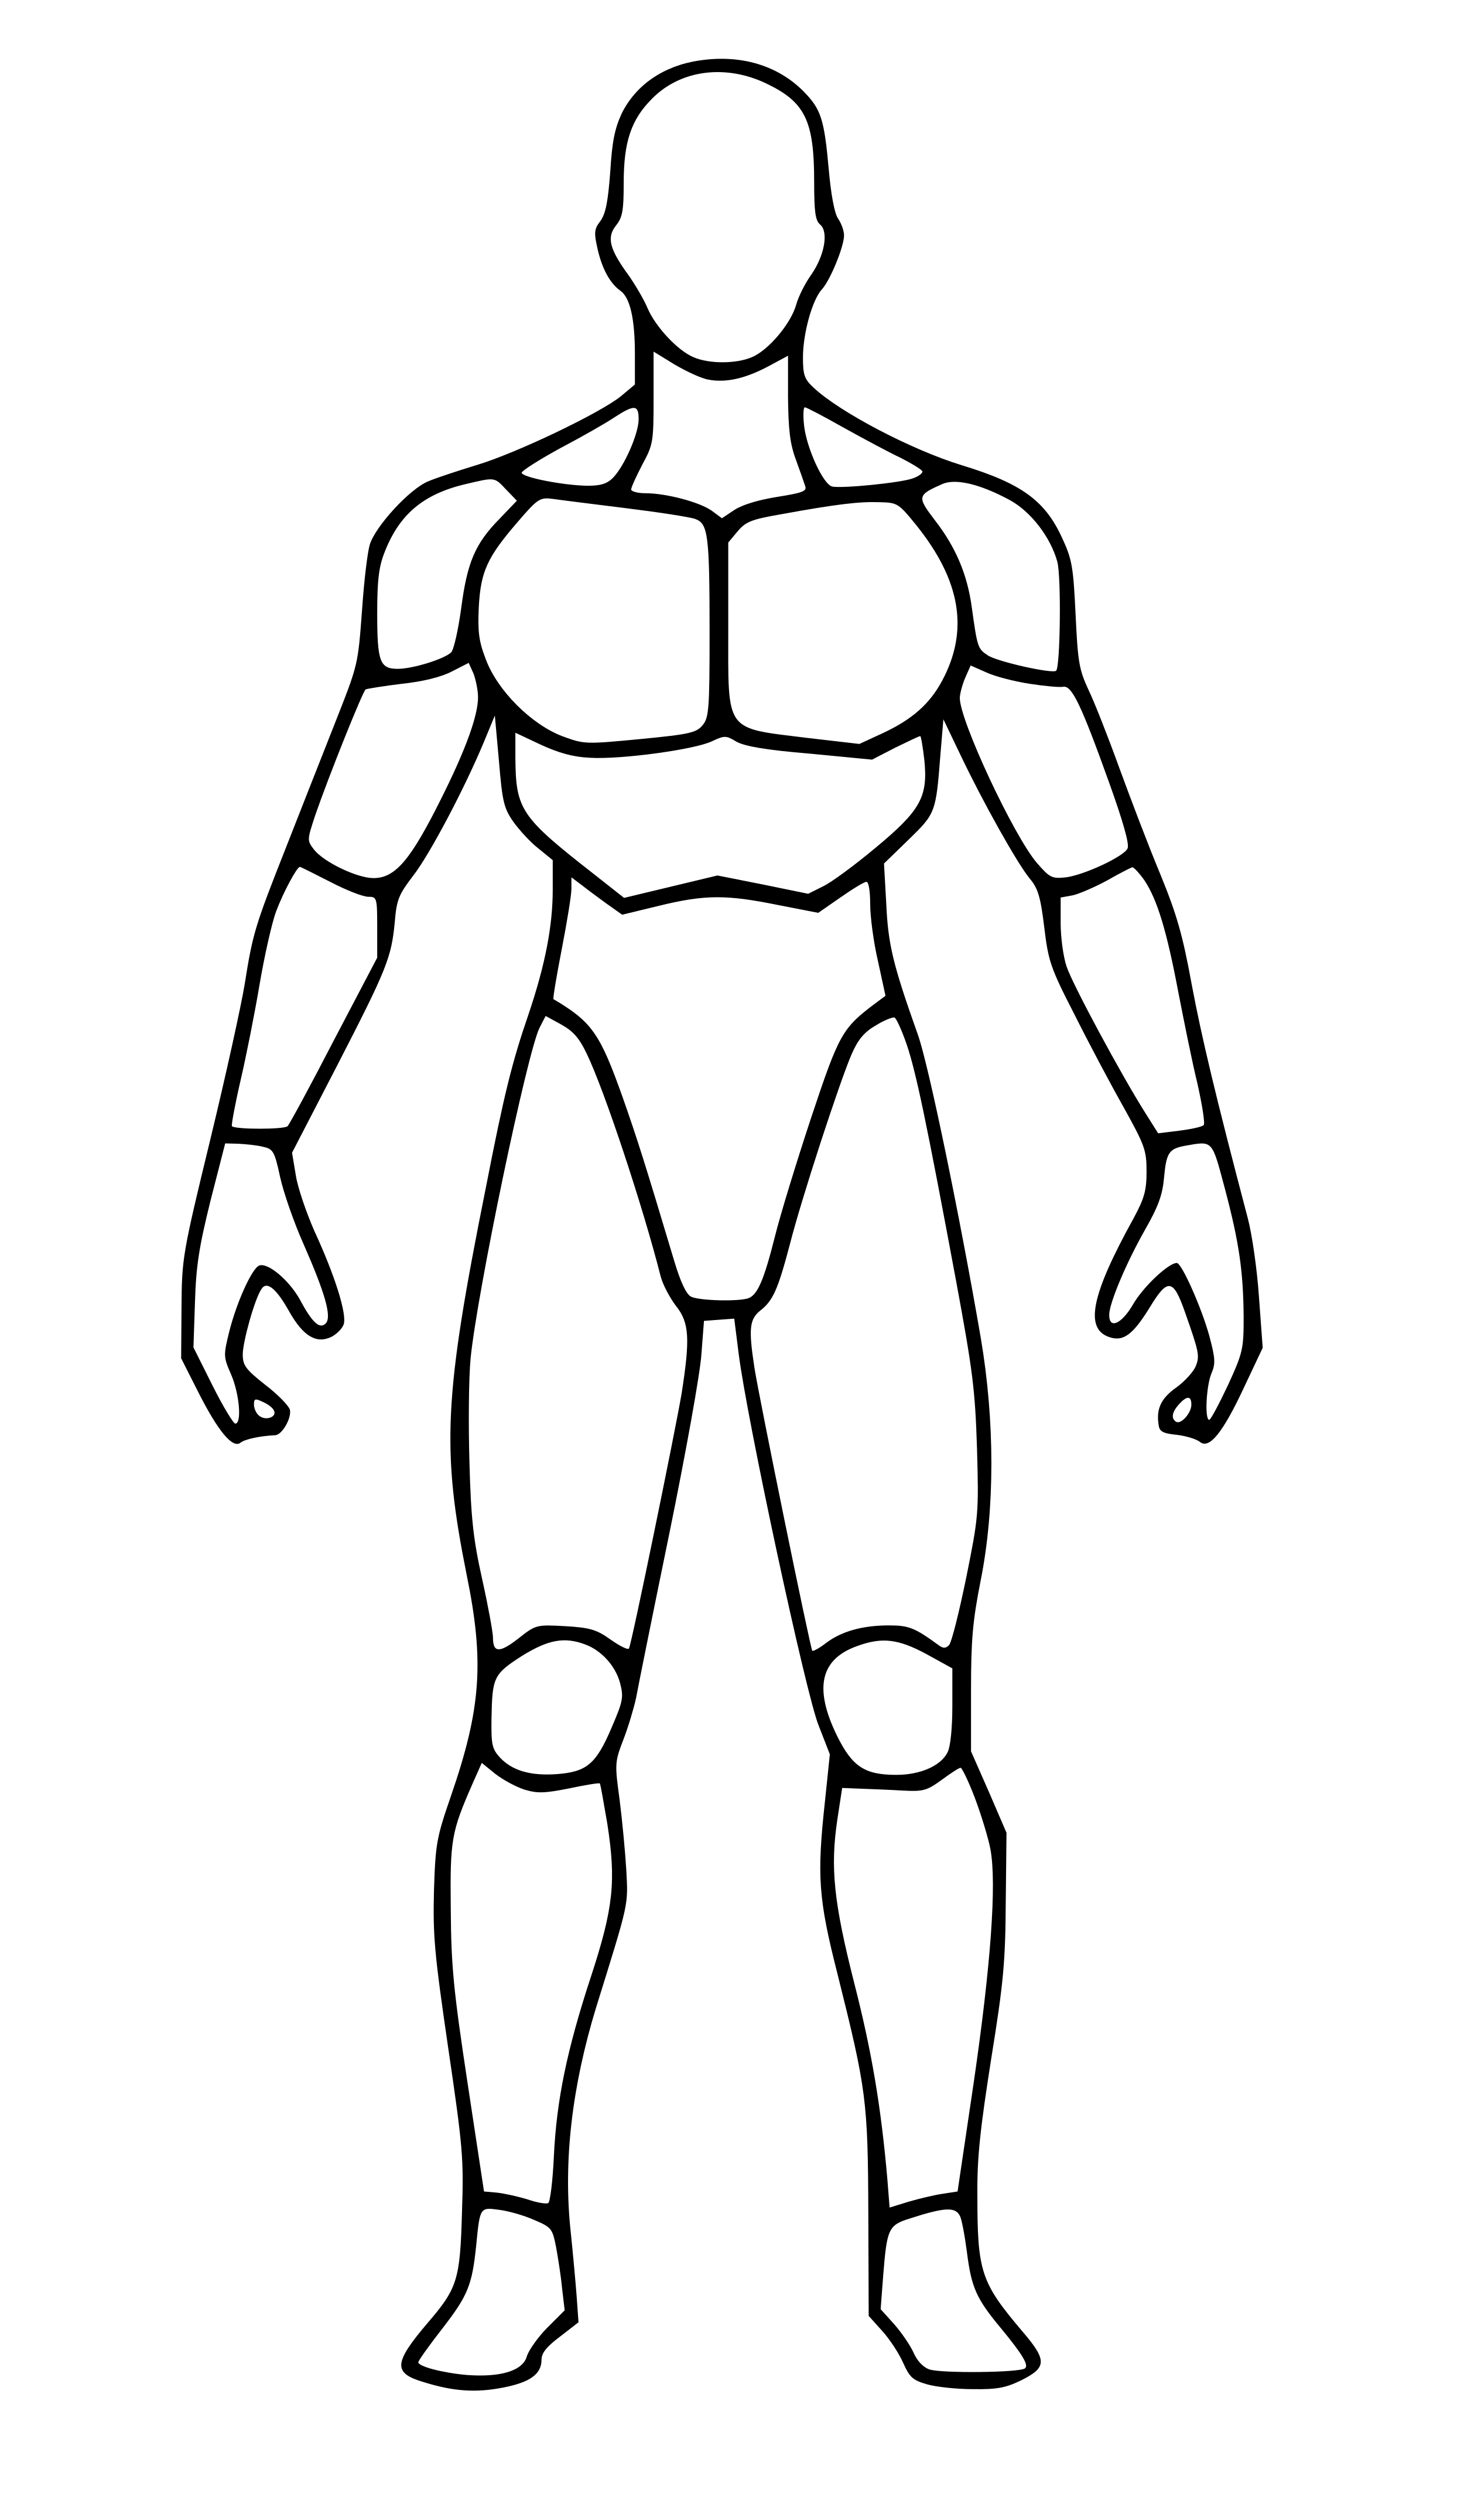 <?xml version="1.0" standalone="no"?>
<!DOCTYPE svg PUBLIC "-//W3C//DTD SVG 20010904//EN"
 "http://www.w3.org/TR/2001/REC-SVG-20010904/DTD/svg10.dtd">
<svg version="1.0" xmlns="http://www.w3.org/2000/svg"
 width="392pt" height="669pt" viewBox="0 0 392 669"
 preserveAspectRatio="xMidYMid meet">

<g transform="translate(0,669) scale(0.1,-0.1)"
fill="#000000" stroke="none">
<path d="M1872 6528 c-95 -14 -169 -65 -207 -141 -19 -41 -26 -75 -31 -157 -6
-79 -12 -111 -26 -131 -17 -22 -18 -31 -8 -75 12 -53 33 -92 61 -112 26 -18
39 -75 39 -169 l0 -82 -37 -31 c-55 -45 -283 -154 -388 -185 -49 -15 -107 -34
-128 -43 -50 -20 -143 -122 -157 -170 -6 -20 -15 -95 -20 -167 -12 -159 -10
-150 -75 -315 -29 -74 -87 -220 -128 -325 -85 -215 -90 -232 -112 -370 -9 -55
-50 -242 -92 -415 -75 -309 -76 -317 -77 -450 l-1 -135 45 -89 c53 -105 93
-154 114 -137 11 9 51 18 93 20 19 1 45 48 39 69 -4 11 -33 41 -66 66 -52 41
-60 52 -60 81 0 34 32 149 50 175 14 23 40 2 75 -61 37 -65 72 -86 112 -67 14
7 29 22 33 33 10 26 -23 131 -78 250 -22 50 -45 117 -50 150 l-10 60 119 230
c135 262 147 292 156 387 5 61 11 74 49 124 44 56 138 234 190 359 l29 70 11
-122 c9 -108 13 -126 39 -163 16 -22 46 -55 67 -71 l38 -31 0 -79 c0 -97 -20
-201 -65 -334 -44 -128 -65 -212 -114 -463 -113 -563 -119 -700 -51 -1039 47
-230 38 -356 -42 -588 -39 -113 -42 -128 -46 -255 -3 -120 1 -167 38 -420 39
-265 42 -296 37 -440 -5 -182 -12 -204 -93 -298 -90 -106 -92 -133 -10 -157
80 -25 139 -29 212 -15 73 14 104 36 104 75 0 18 14 35 50 62 l49 38 -5 70
c-3 39 -10 116 -16 173 -20 187 3 386 68 599 89 286 86 272 81 368 -3 50 -11
134 -18 189 -13 95 -13 100 10 160 13 33 28 84 34 111 5 28 45 226 89 440 44
215 83 431 86 480 l7 90 40 3 41 3 12 -95 c22 -174 180 -911 214 -994 l30 -77
-13 -125 c-22 -201 -18 -261 34 -465 77 -308 81 -337 82 -641 l1 -272 36 -40
c20 -22 45 -60 56 -85 18 -40 26 -47 64 -58 24 -7 79 -13 123 -13 66 -1 89 4
130 24 68 34 69 53 3 130 -112 132 -121 160 -121 365 -1 102 8 180 37 365 33
204 38 259 39 420 l2 185 -47 109 -48 109 0 162 c0 135 4 185 26 296 38 190
38 426 0 649 -55 320 -139 728 -168 810 -68 191 -80 243 -85 352 l-6 107 66
64 c72 70 73 72 85 227 l8 95 46 -96 c60 -126 152 -290 185 -330 22 -26 29
-48 39 -130 11 -91 16 -108 82 -236 38 -76 97 -187 131 -247 56 -101 61 -114
61 -171 0 -52 -6 -72 -35 -126 -113 -204 -131 -294 -66 -317 39 -14 65 6 112
83 46 75 61 72 92 -17 38 -108 40 -117 28 -146 -7 -15 -30 -40 -51 -55 -41
-29 -54 -57 -48 -98 2 -20 10 -25 49 -29 26 -3 54 -12 62 -19 25 -20 61 24
118 146 l50 106 -10 136 c-5 75 -19 170 -30 211 -88 334 -124 487 -150 625
-24 131 -39 185 -84 295 -31 74 -80 203 -110 285 -30 83 -67 177 -83 210 -25
54 -28 75 -34 200 -6 125 -9 147 -35 203 -46 102 -109 148 -270 197 -134 41
-327 142 -397 208 -24 22 -28 34 -28 80 0 65 25 155 51 183 22 24 59 114 59
144 0 12 -7 32 -16 45 -10 15 -19 65 -25 132 -12 135 -21 161 -67 208 -69 70
-169 100 -280 83z m183 -63 c101 -49 125 -99 125 -261 0 -81 3 -104 16 -115
23 -19 12 -82 -23 -133 -16 -22 -35 -59 -41 -81 -14 -51 -75 -123 -119 -141
-42 -18 -115 -18 -156 0 -43 18 -102 82 -123 131 -9 22 -32 61 -50 87 -52 71
-60 102 -35 134 18 22 21 41 21 114 0 111 20 170 76 226 77 78 199 93 309 39z
m-158 -791 c47 -9 99 3 161 36 l52 28 0 -111 c1 -87 5 -124 21 -167 11 -30 22
-62 25 -71 5 -14 -8 -18 -76 -29 -50 -8 -93 -21 -114 -35 l-33 -22 -27 20
c-32 23 -122 47 -178 47 -21 0 -38 5 -38 10 0 6 14 36 30 67 29 53 30 61 30
179 l0 123 57 -35 c31 -18 71 -37 90 -40z m-187 -106 c0 -39 -39 -127 -69
-157 -16 -16 -33 -21 -68 -21 -66 1 -177 23 -176 35 0 5 47 35 104 66 57 30
122 67 144 82 54 35 65 34 65 -5z m548 -22 c54 -30 123 -67 155 -82 31 -16 57
-32 57 -36 0 -5 -11 -13 -25 -18 -31 -12 -193 -28 -217 -22 -24 6 -68 102 -75
163 -3 27 -2 49 2 49 4 0 50 -24 103 -54z m-903 -166 l29 -30 -46 -48 c-66
-67 -87 -117 -103 -239 -8 -59 -20 -112 -27 -119 -19 -18 -103 -44 -143 -44
-48 0 -55 19 -55 149 0 85 4 123 19 161 39 102 103 157 216 184 81 19 78 20
110 -14z m1350 -29 c56 -31 108 -99 126 -164 11 -40 8 -281 -3 -292 -9 -9
-157 24 -183 41 -27 18 -28 21 -43 129 -12 88 -43 161 -99 233 -48 63 -47 67
21 97 36 15 102 -1 181 -44z m-1029 -21 c89 -11 173 -24 186 -29 34 -13 38
-42 38 -307 0 -200 -2 -224 -18 -244 -17 -21 -34 -25 -168 -38 -148 -14 -149
-14 -209 8 -83 32 -173 122 -204 205 -19 49 -22 74 -19 140 5 96 23 134 104
228 54 63 60 66 93 62 20 -3 109 -14 197 -25z m777 -45 c120 -149 142 -283 69
-418 -33 -61 -79 -102 -158 -139 l-63 -29 -138 16 c-225 28 -213 11 -213 296
l0 227 25 30 c22 26 37 32 118 46 148 27 209 34 262 32 48 -1 51 -3 98 -61z
m-1173 -461 c0 -49 -33 -140 -97 -268 -83 -167 -124 -216 -183 -216 -44 0
-133 43 -159 76 -19 25 -19 25 3 92 37 107 127 331 135 337 5 2 48 9 97 15 57
6 105 18 134 33 l45 23 13 -29 c6 -16 12 -45 12 -63z m1477 36 c39 -6 80 -10
90 -8 23 4 48 -48 123 -257 37 -103 55 -166 49 -176 -11 -22 -117 -71 -165
-77 -38 -4 -43 -1 -78 39 -62 73 -206 380 -206 441 0 10 6 34 14 53 l15 34 43
-19 c24 -11 76 -24 115 -30z m-1177 -198 c82 -5 280 22 326 44 34 16 38 16 66
-1 22 -12 76 -22 197 -32 l166 -16 62 32 c35 17 64 31 67 31 2 0 7 -29 11 -64
10 -99 -10 -135 -132 -236 -54 -45 -116 -91 -139 -102 l-40 -20 -122 25 -121
24 -125 -30 -125 -30 -85 67 c-192 150 -205 170 -206 308 l0 67 68 -32 c48
-22 86 -33 132 -35z m-696 -332 c42 -22 88 -40 102 -40 23 0 24 -2 24 -82 l0
-81 -116 -221 c-63 -122 -119 -225 -124 -230 -9 -9 -140 -9 -149 0 -2 2 8 57
23 122 15 64 38 180 51 257 13 77 33 165 44 195 19 51 56 120 64 120 2 0 38
-18 81 -40z m2181 3 c34 -52 59 -134 90 -298 15 -77 37 -187 51 -244 13 -58
21 -108 17 -112 -5 -5 -34 -11 -65 -15 l-57 -7 -34 54 c-64 101 -195 344 -211
392 -9 26 -16 79 -16 116 l0 69 33 6 c17 4 59 22 92 40 33 19 63 34 67 35 4 0
19 -16 33 -36z m-1440 -62 l41 -29 99 24 c123 30 180 30 318 2 l108 -21 59 41
c33 23 64 42 70 42 6 0 10 -25 10 -60 0 -33 9 -102 21 -153 l20 -92 -27 -20
c-89 -67 -97 -81 -172 -306 -39 -118 -83 -261 -97 -318 -29 -115 -46 -155 -70
-165 -26 -10 -135 -7 -155 4 -13 7 -28 40 -44 93 -80 267 -98 324 -139 441
-61 171 -82 201 -185 262 -2 1 8 61 22 133 14 72 26 145 26 162 l0 31 28 -21
c15 -12 45 -34 67 -50z m-54 -401 c47 -97 150 -407 198 -596 6 -23 25 -58 41
-79 36 -45 38 -88 15 -235 -18 -105 -134 -671 -141 -682 -3 -4 -25 7 -49 24
-38 27 -55 32 -122 36 -77 4 -78 4 -125 -33 -50 -39 -68 -39 -68 2 0 14 -13
85 -29 157 -24 107 -30 164 -34 312 -3 100 -2 225 3 278 17 174 152 822 185
886 l16 31 42 -23 c32 -18 48 -36 68 -78z m857 24 c25 -74 53 -208 132 -632
44 -238 51 -289 56 -448 5 -175 4 -183 -29 -347 -19 -92 -39 -173 -46 -180 -9
-9 -16 -9 -29 1 -63 46 -79 52 -132 52 -71 0 -127 -16 -168 -47 -18 -14 -35
-23 -37 -21 -5 5 -142 675 -155 758 -16 104 -13 129 15 152 35 27 48 57 80
178 31 122 132 431 165 508 17 39 33 59 64 77 22 14 45 23 51 22 5 -2 20 -35
33 -73z m-1724 -273 c27 -6 31 -11 46 -81 9 -41 37 -122 63 -180 58 -132 76
-195 59 -212 -16 -16 -36 2 -69 64 -29 52 -86 100 -109 91 -19 -7 -60 -97 -80
-176 -16 -65 -16 -68 5 -116 22 -51 29 -131 11 -131 -5 0 -33 46 -61 102 l-51
102 4 120 c3 99 11 149 42 274 l39 152 36 -1 c20 -1 49 -4 65 -8z m2576 -113
c38 -144 49 -220 50 -343 0 -85 -2 -95 -42 -182 -24 -51 -46 -92 -50 -93 -13
0 -8 93 6 125 11 26 10 40 -6 100 -21 76 -74 195 -87 195 -22 0 -89 -63 -116
-109 -31 -54 -65 -70 -65 -30 0 31 45 138 96 228 36 63 47 94 51 141 6 64 13
75 53 83 79 14 74 19 110 -115z m-2546 -594 c7 -17 -23 -27 -40 -13 -8 6 -14
20 -14 30 0 16 3 17 24 7 14 -6 27 -16 30 -24z m2456 17 c0 -23 -28 -54 -41
-46 -14 9 -11 26 8 47 21 23 33 23 33 -1z m-1623 -642 c43 -16 80 -56 93 -102
10 -39 9 -48 -23 -122 -41 -96 -66 -117 -146 -123 -70 -5 -119 9 -152 44 -21
23 -24 34 -23 103 2 112 5 120 81 169 71 44 114 52 170 31z m914 -26 l69 -38
0 -100 c0 -60 -5 -110 -13 -125 -18 -36 -73 -60 -137 -60 -85 0 -118 22 -159
105 -62 127 -45 205 55 240 66 24 109 19 185 -22z m-1075 -363 c34 -10 54 -9
119 4 43 9 79 15 81 13 2 -1 10 -50 20 -107 24 -154 17 -225 -44 -411 -64
-195 -92 -330 -99 -481 -3 -65 -10 -121 -15 -124 -5 -3 -30 1 -56 10 -26 8
-63 16 -82 18 l-34 3 -44 290 c-38 250 -44 314 -45 465 -2 187 1 206 59 338
l24 54 37 -30 c21 -16 56 -35 79 -42z m1204 -21 c17 -45 36 -107 42 -138 17
-92 1 -311 -45 -626 l-43 -290 -39 -6 c-22 -3 -63 -13 -91 -21 l-52 -16 -6 76
c-17 195 -42 342 -88 522 -56 220 -65 312 -46 440 l13 85 50 -2 c28 -1 78 -3
112 -5 56 -3 65 0 105 29 23 17 46 32 50 32 3 1 21 -35 38 -80z m-1180 -1130
c47 -20 49 -23 59 -73 5 -28 13 -77 16 -110 l7 -59 -47 -47 c-25 -25 -49 -60
-54 -75 -10 -40 -71 -58 -162 -51 -66 6 -129 23 -129 34 0 4 29 45 65 91 68
88 79 115 90 221 10 103 10 103 61 96 25 -3 67 -15 94 -27z m1140 11 c5 -8 13
-52 19 -97 12 -95 25 -125 92 -205 55 -67 74 -97 64 -106 -11 -12 -228 -14
-257 -3 -17 6 -33 24 -42 45 -8 18 -31 52 -51 75 l-37 41 7 92 c10 124 14 133
72 151 93 30 121 31 133 7z"/>
</g>
</svg>
